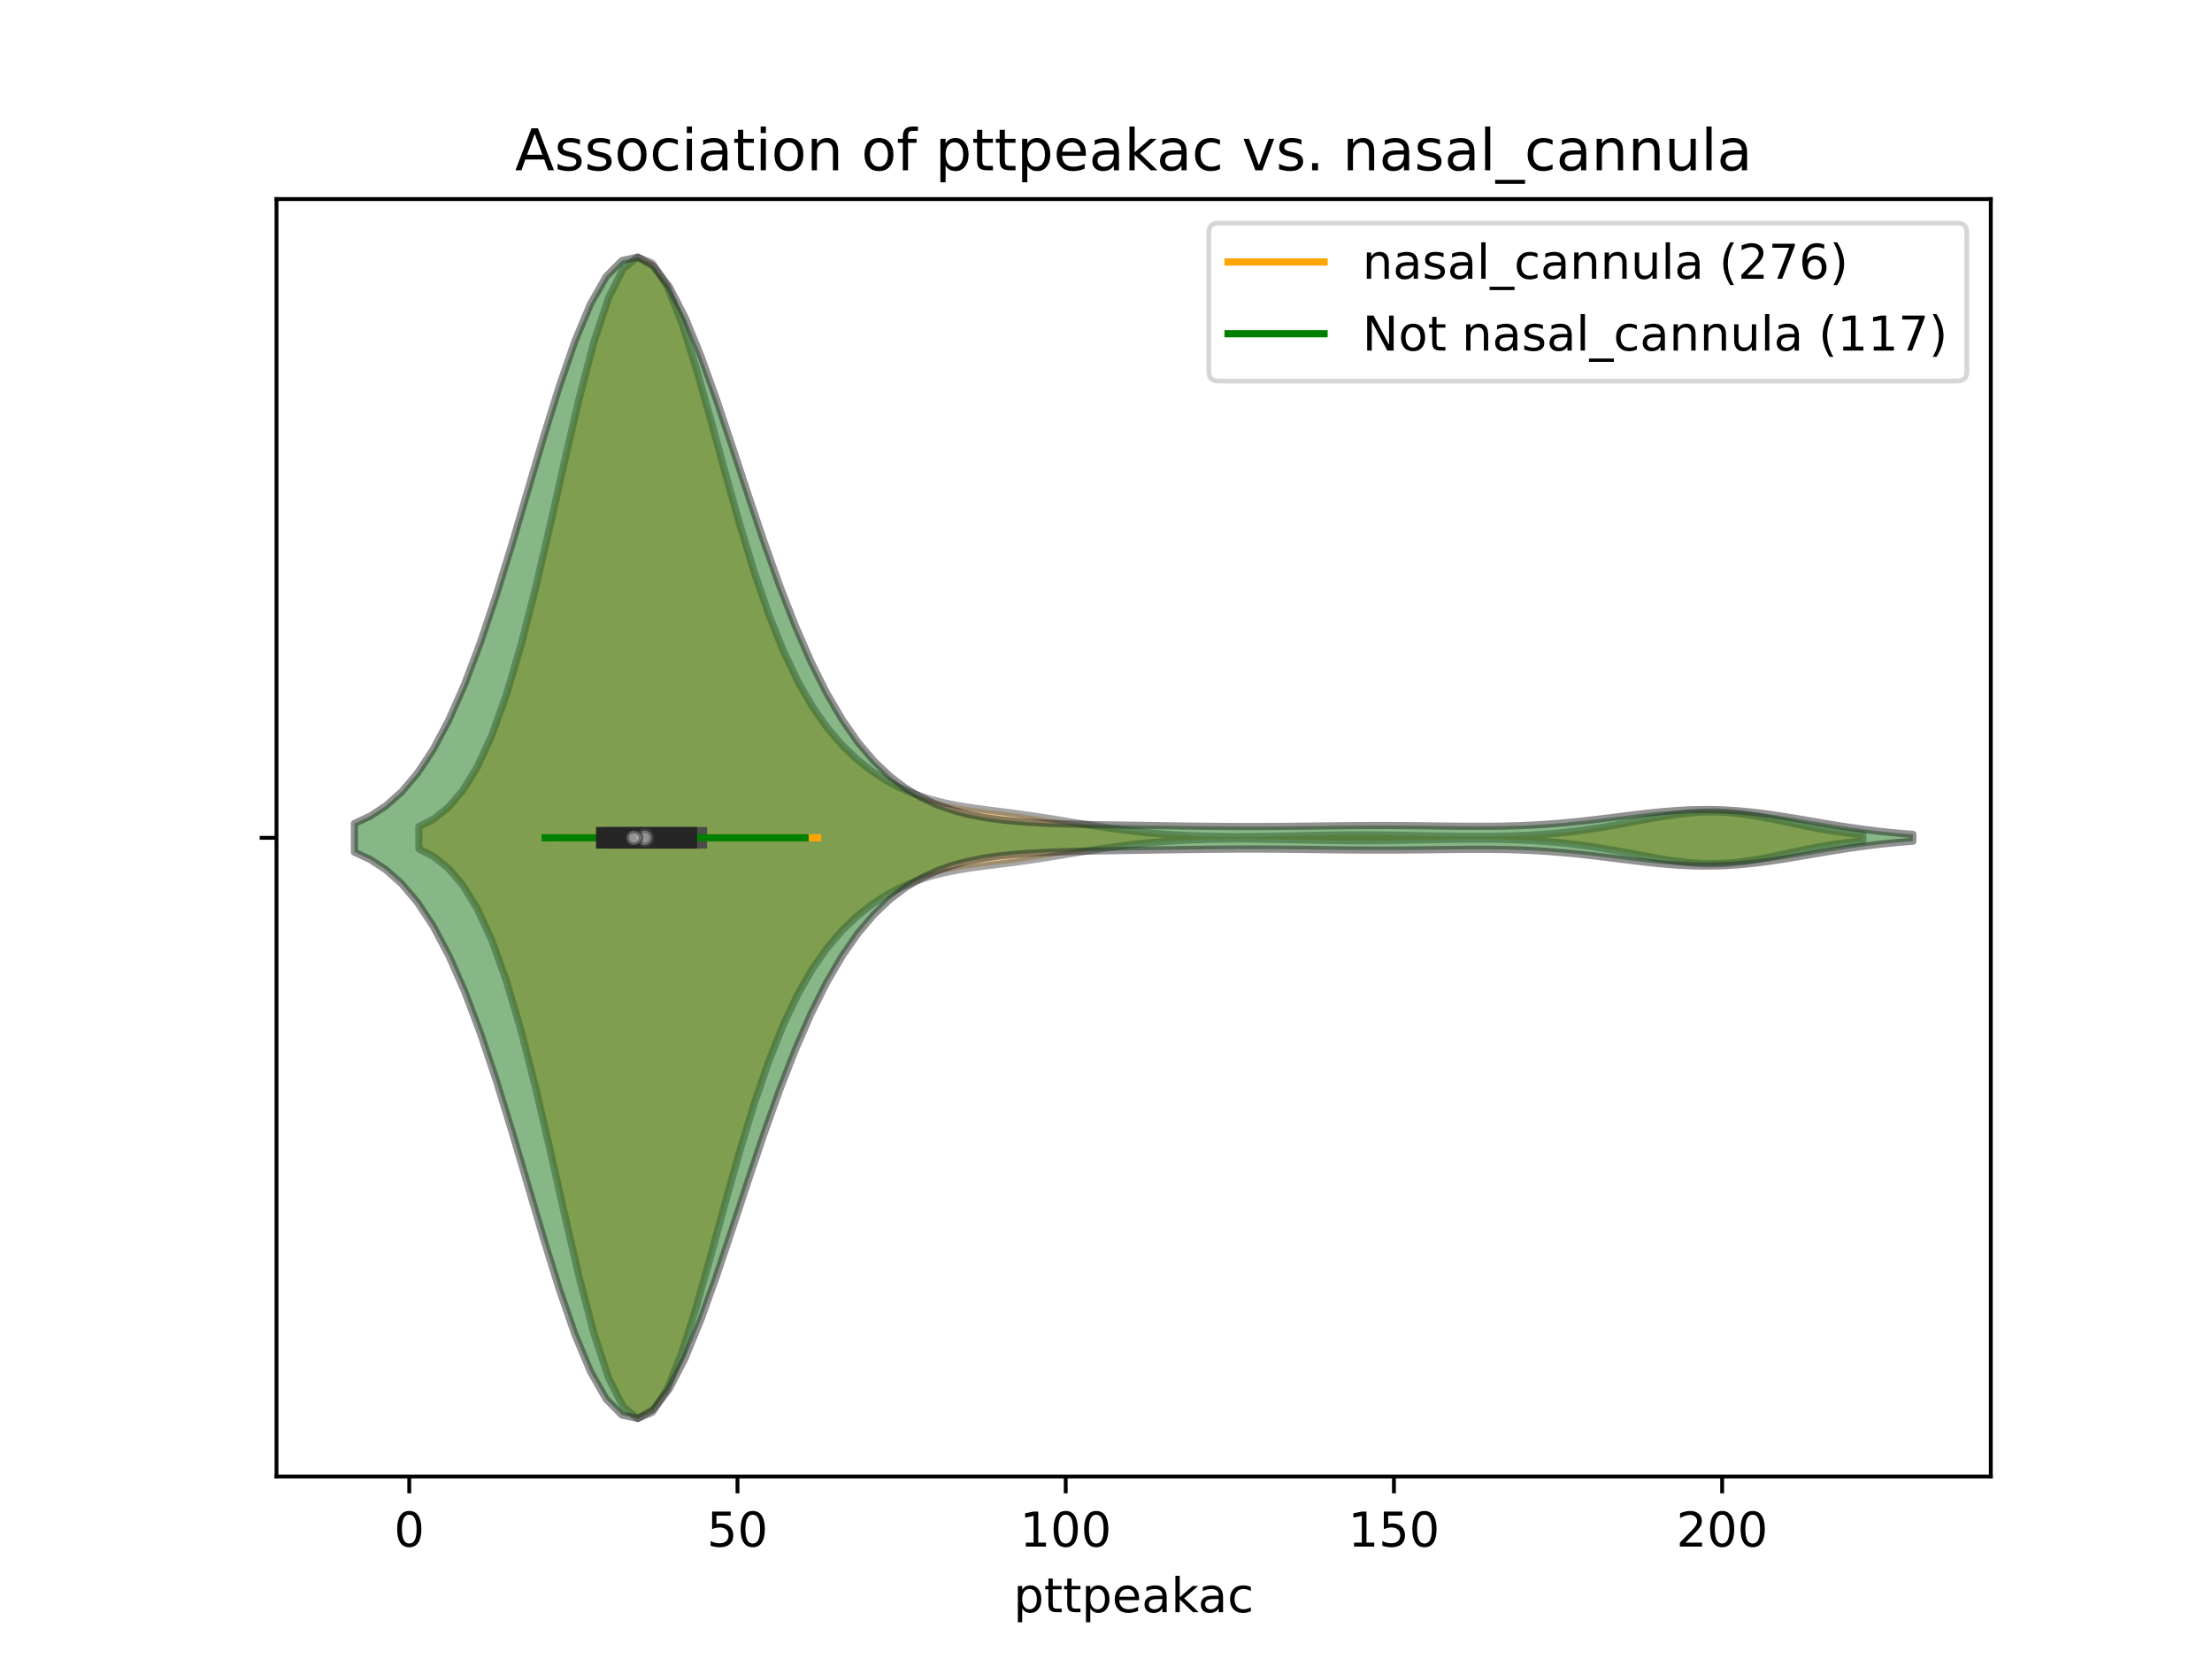 <?xml version="1.0" encoding="utf-8" standalone="no"?>
<!DOCTYPE svg PUBLIC "-//W3C//DTD SVG 1.1//EN"
  "http://www.w3.org/Graphics/SVG/1.1/DTD/svg11.dtd">
<!-- Created with matplotlib (https://matplotlib.org/) -->
<svg height="345.6pt" version="1.1" viewBox="0 0 460.8 345.6" width="460.8pt" xmlns="http://www.w3.org/2000/svg" xmlns:xlink="http://www.w3.org/1999/xlink">
 <defs>
  <style type="text/css">
*{stroke-linecap:butt;stroke-linejoin:round;}
  </style>
 </defs>
 <g id="figure_1">
  <g id="patch_1">
   <path d="M 0 345.6 
L 460.8 345.6 
L 460.8 0 
L 0 0 
z
" style="fill:#ffffff;"/>
  </g>
  <g id="axes_1">
   <g id="patch_2">
    <path d="M 57.6 307.584 
L 414.72 307.584 
L 414.72 41.472 
L 57.6 41.472 
z
" style="fill:#ffffff;"/>
   </g>
   <g id="PolyCollection_1">
    <defs>
     <path d="M 87.263 -168.76 
L 87.263 -173.384 
L 90.301 -174.959 
L 93.34 -177.367 
L 96.378 -180.89 
L 99.417 -185.826 
L 102.455 -192.433 
L 105.493 -200.88 
L 108.532 -211.17 
L 111.57 -223.086 
L 114.609 -236.161 
L 117.647 -249.676 
L 120.685 -262.729 
L 123.724 -274.327 
L 126.762 -283.531 
L 129.801 -289.584 
L 132.839 -292.032 
L 135.878 -290.783 
L 138.916 -286.112 
L 141.954 -278.601 
L 144.993 -269.033 
L 148.031 -258.272 
L 151.07 -247.144 
L 154.108 -236.339 
L 157.146 -226.365 
L 160.185 -217.523 
L 163.223 -209.932 
L 166.262 -203.565 
L 169.3 -198.304 
L 172.338 -193.984 
L 175.377 -190.435 
L 178.415 -187.509 
L 181.454 -185.091 
L 184.492 -183.097 
L 187.53 -181.47 
L 190.569 -180.167 
L 193.607 -179.144 
L 196.646 -178.357 
L 199.684 -177.754 
L 202.723 -177.277 
L 205.761 -176.871 
L 208.799 -176.489 
L 211.838 -176.095 
L 214.876 -175.669 
L 217.915 -175.207 
L 220.953 -174.716 
L 223.991 -174.212 
L 227.03 -173.715 
L 230.068 -173.244 
L 233.107 -172.813 
L 236.145 -172.435 
L 239.183 -172.114 
L 242.222 -171.853 
L 245.26 -171.648 
L 248.299 -171.497 
L 251.337 -171.393 
L 254.375 -171.333 
L 257.414 -171.309 
L 260.452 -171.318 
L 263.491 -171.352 
L 266.529 -171.405 
L 269.568 -171.469 
L 272.606 -171.536 
L 275.644 -171.596 
L 278.683 -171.643 
L 281.721 -171.668 
L 284.76 -171.67 
L 287.798 -171.647 
L 290.836 -171.603 
L 293.875 -171.545 
L 296.913 -171.48 
L 299.952 -171.418 
L 302.99 -171.369 
L 306.028 -171.34 
L 309.067 -171.34 
L 312.105 -171.377 
L 315.144 -171.457 
L 318.182 -171.588 
L 321.22 -171.775 
L 324.259 -172.025 
L 327.297 -172.343 
L 330.336 -172.73 
L 333.374 -173.186 
L 336.413 -173.7 
L 339.451 -174.257 
L 342.489 -174.828 
L 345.528 -175.377 
L 348.566 -175.858 
L 351.605 -176.226 
L 354.643 -176.438 
L 357.681 -176.465 
L 360.72 -176.298 
L 363.758 -175.948 
L 366.797 -175.448 
L 369.835 -174.846 
L 372.873 -174.199 
L 375.912 -173.559 
L 378.95 -172.969 
L 381.989 -172.461 
L 385.027 -172.047 
L 388.065 -171.728 
L 388.065 -170.416 
L 388.065 -170.416 
L 385.027 -170.097 
L 381.989 -169.683 
L 378.95 -169.175 
L 375.912 -168.585 
L 372.873 -167.945 
L 369.835 -167.298 
L 366.797 -166.696 
L 363.758 -166.196 
L 360.72 -165.846 
L 357.681 -165.679 
L 354.643 -165.706 
L 351.605 -165.918 
L 348.566 -166.286 
L 345.528 -166.767 
L 342.489 -167.316 
L 339.451 -167.887 
L 336.413 -168.444 
L 333.374 -168.958 
L 330.336 -169.414 
L 327.297 -169.801 
L 324.259 -170.119 
L 321.22 -170.369 
L 318.182 -170.556 
L 315.144 -170.687 
L 312.105 -170.767 
L 309.067 -170.804 
L 306.028 -170.804 
L 302.99 -170.775 
L 299.952 -170.726 
L 296.913 -170.664 
L 293.875 -170.599 
L 290.836 -170.541 
L 287.798 -170.497 
L 284.76 -170.474 
L 281.721 -170.476 
L 278.683 -170.501 
L 275.644 -170.548 
L 272.606 -170.608 
L 269.568 -170.675 
L 266.529 -170.739 
L 263.491 -170.792 
L 260.452 -170.826 
L 257.414 -170.835 
L 254.375 -170.811 
L 251.337 -170.751 
L 248.299 -170.647 
L 245.26 -170.496 
L 242.222 -170.291 
L 239.183 -170.03 
L 236.145 -169.709 
L 233.107 -169.331 
L 230.068 -168.9 
L 227.03 -168.429 
L 223.991 -167.932 
L 220.953 -167.428 
L 217.915 -166.937 
L 214.876 -166.475 
L 211.838 -166.049 
L 208.799 -165.655 
L 205.761 -165.273 
L 202.723 -164.867 
L 199.684 -164.39 
L 196.646 -163.787 
L 193.607 -163 
L 190.569 -161.977 
L 187.53 -160.674 
L 184.492 -159.047 
L 181.454 -157.053 
L 178.415 -154.635 
L 175.377 -151.709 
L 172.338 -148.16 
L 169.3 -143.84 
L 166.262 -138.579 
L 163.223 -132.212 
L 160.185 -124.621 
L 157.146 -115.779 
L 154.108 -105.805 
L 151.07 -95 
L 148.031 -83.872 
L 144.993 -73.111 
L 141.954 -63.543 
L 138.916 -56.032 
L 135.878 -51.361 
L 132.839 -50.112 
L 129.801 -52.56 
L 126.762 -58.613 
L 123.724 -67.817 
L 120.685 -79.415 
L 117.647 -92.468 
L 114.609 -105.983 
L 111.57 -119.058 
L 108.532 -130.974 
L 105.493 -141.264 
L 102.455 -149.711 
L 99.417 -156.318 
L 96.378 -161.254 
L 93.34 -164.777 
L 90.301 -167.185 
L 87.263 -168.76 
z
" id="m3643668910" style="stroke:#4c4c4c;stroke-opacity:0.5;stroke-width:1.5;"/>
    </defs>
    <g clip-path="url(#p881458fc09)">
     <use style="fill:#df9c20;fill-opacity:0.5;stroke:#4c4c4c;stroke-opacity:0.5;stroke-width:1.5;" x="0" xlink:href="#m3643668910" y="345.6"/>
    </g>
   </g>
   <g id="PolyCollection_2">
    <defs>
     <path d="M 73.833 -168.088 
L 73.833 -174.056 
L 77.112 -175.585 
L 80.391 -177.728 
L 83.671 -180.648 
L 86.95 -184.509 
L 90.229 -189.463 
L 93.509 -195.63 
L 96.788 -203.065 
L 100.067 -211.742 
L 103.347 -221.524 
L 106.626 -232.16 
L 109.905 -243.276 
L 113.185 -254.4 
L 116.464 -264.987 
L 119.743 -274.468 
L 123.023 -282.303 
L 126.302 -288.033 
L 129.581 -291.331 
L 132.861 -292.032 
L 136.14 -290.149 
L 139.42 -285.865 
L 142.699 -279.51 
L 145.978 -271.518 
L 149.258 -262.381 
L 152.537 -252.6 
L 155.816 -242.643 
L 159.096 -232.912 
L 162.375 -223.723 
L 165.654 -215.301 
L 168.934 -207.782 
L 172.213 -201.223 
L 175.492 -195.621 
L 178.772 -190.927 
L 182.051 -187.063 
L 185.33 -183.933 
L 188.61 -181.438 
L 191.889 -179.479 
L 195.168 -177.965 
L 198.448 -176.812 
L 201.727 -175.947 
L 205.006 -175.309 
L 208.286 -174.845 
L 211.565 -174.511 
L 214.844 -174.273 
L 218.124 -174.104 
L 221.403 -173.983 
L 224.682 -173.893 
L 227.962 -173.822 
L 231.241 -173.762 
L 234.52 -173.708 
L 237.8 -173.657 
L 241.079 -173.607 
L 244.358 -173.558 
L 247.638 -173.513 
L 250.917 -173.473 
L 254.196 -173.443 
L 257.476 -173.423 
L 260.755 -173.417 
L 264.034 -173.425 
L 267.314 -173.447 
L 270.593 -173.48 
L 273.872 -173.519 
L 277.152 -173.559 
L 280.431 -173.595 
L 283.71 -173.62 
L 286.99 -173.631 
L 290.269 -173.625 
L 293.548 -173.603 
L 296.828 -173.568 
L 300.107 -173.526 
L 303.386 -173.488 
L 306.666 -173.464 
L 309.945 -173.466 
L 313.224 -173.507 
L 316.504 -173.597 
L 319.783 -173.746 
L 323.062 -173.957 
L 326.342 -174.231 
L 329.621 -174.562 
L 332.9 -174.939 
L 336.18 -175.344 
L 339.459 -175.756 
L 342.739 -176.147 
L 346.018 -176.49 
L 349.297 -176.756 
L 352.577 -176.921 
L 355.856 -176.968 
L 359.135 -176.885 
L 362.415 -176.674 
L 365.694 -176.344 
L 368.973 -175.915 
L 372.253 -175.411 
L 375.532 -174.863 
L 378.811 -174.3 
L 382.091 -173.75 
L 385.37 -173.237 
L 388.649 -172.777 
L 391.929 -172.379 
L 395.208 -172.048 
L 398.487 -171.782 
L 398.487 -170.362 
L 398.487 -170.362 
L 395.208 -170.096 
L 391.929 -169.765 
L 388.649 -169.367 
L 385.37 -168.907 
L 382.091 -168.394 
L 378.811 -167.844 
L 375.532 -167.281 
L 372.253 -166.733 
L 368.973 -166.229 
L 365.694 -165.8 
L 362.415 -165.47 
L 359.135 -165.259 
L 355.856 -165.176 
L 352.577 -165.223 
L 349.297 -165.388 
L 346.018 -165.654 
L 342.739 -165.997 
L 339.459 -166.388 
L 336.18 -166.8 
L 332.9 -167.205 
L 329.621 -167.582 
L 326.342 -167.913 
L 323.062 -168.187 
L 319.783 -168.398 
L 316.504 -168.547 
L 313.224 -168.637 
L 309.945 -168.678 
L 306.666 -168.68 
L 303.386 -168.656 
L 300.107 -168.618 
L 296.828 -168.576 
L 293.548 -168.541 
L 290.269 -168.519 
L 286.99 -168.513 
L 283.71 -168.524 
L 280.431 -168.549 
L 277.152 -168.585 
L 273.872 -168.625 
L 270.593 -168.664 
L 267.314 -168.697 
L 264.034 -168.719 
L 260.755 -168.727 
L 257.476 -168.721 
L 254.196 -168.701 
L 250.917 -168.671 
L 247.638 -168.631 
L 244.358 -168.586 
L 241.079 -168.537 
L 237.8 -168.487 
L 234.52 -168.436 
L 231.241 -168.382 
L 227.962 -168.322 
L 224.682 -168.251 
L 221.403 -168.161 
L 218.124 -168.04 
L 214.844 -167.871 
L 211.565 -167.633 
L 208.286 -167.299 
L 205.006 -166.835 
L 201.727 -166.197 
L 198.448 -165.332 
L 195.168 -164.179 
L 191.889 -162.665 
L 188.61 -160.706 
L 185.33 -158.211 
L 182.051 -155.081 
L 178.772 -151.217 
L 175.492 -146.523 
L 172.213 -140.921 
L 168.934 -134.362 
L 165.654 -126.843 
L 162.375 -118.421 
L 159.096 -109.232 
L 155.816 -99.501 
L 152.537 -89.544 
L 149.258 -79.763 
L 145.978 -70.626 
L 142.699 -62.634 
L 139.42 -56.279 
L 136.14 -51.995 
L 132.861 -50.112 
L 129.581 -50.813 
L 126.302 -54.111 
L 123.023 -59.841 
L 119.743 -67.676 
L 116.464 -77.157 
L 113.185 -87.744 
L 109.905 -98.868 
L 106.626 -109.984 
L 103.347 -120.62 
L 100.067 -130.402 
L 96.788 -139.079 
L 93.509 -146.514 
L 90.229 -152.681 
L 86.95 -157.635 
L 83.671 -161.496 
L 80.391 -164.416 
L 77.112 -166.559 
L 73.833 -168.088 
z
" id="m55f7f452eb" style="stroke:#262626;stroke-opacity:0.5;stroke-width:1.5;"/>
    </defs>
    <g clip-path="url(#p881458fc09)">
     <use style="fill:#107010;fill-opacity:0.5;stroke:#262626;stroke-opacity:0.5;stroke-width:1.5;" x="0" xlink:href="#m55f7f452eb" y="345.6"/>
    </g>
   </g>
   <g id="matplotlib.axis_1">
    <g id="xtick_1">
     <g id="line2d_1">
      <defs>
       <path d="M 0 0 
L 0 3.5 
" id="mf6e90df32a" style="stroke:#000000;stroke-width:0.8;"/>
      </defs>
      <g>
       <use style="stroke:#000000;stroke-width:0.8;" x="85.257" xlink:href="#mf6e90df32a" y="307.584"/>
      </g>
     </g>
     <g id="text_1">
      <!-- 0 -->
      <defs>
       <path d="M 31.781 66.406 
Q 24.172 66.406 20.328 58.906 
Q 16.5 51.422 16.5 36.375 
Q 16.5 21.391 20.328 13.891 
Q 24.172 6.391 31.781 6.391 
Q 39.453 6.391 43.281 13.891 
Q 47.125 21.391 47.125 36.375 
Q 47.125 51.422 43.281 58.906 
Q 39.453 66.406 31.781 66.406 
z
M 31.781 74.219 
Q 44.047 74.219 50.516 64.516 
Q 56.984 54.828 56.984 36.375 
Q 56.984 17.969 50.516 8.266 
Q 44.047 -1.422 31.781 -1.422 
Q 19.531 -1.422 13.062 8.266 
Q 6.594 17.969 6.594 36.375 
Q 6.594 54.828 13.062 64.516 
Q 19.531 74.219 31.781 74.219 
z
" id="DejaVuSans-48"/>
      </defs>
      <g transform="translate(82.076 322.182)scale(0.1 -0.1)">
       <use xlink:href="#DejaVuSans-48"/>
      </g>
     </g>
    </g>
    <g id="xtick_2">
     <g id="line2d_2">
      <g>
       <use style="stroke:#000000;stroke-width:0.8;" x="153.632" xlink:href="#mf6e90df32a" y="307.584"/>
      </g>
     </g>
     <g id="text_2">
      <!-- 50 -->
      <defs>
       <path d="M 10.797 72.906 
L 49.516 72.906 
L 49.516 64.594 
L 19.828 64.594 
L 19.828 46.734 
Q 21.969 47.469 24.109 47.828 
Q 26.266 48.188 28.422 48.188 
Q 40.625 48.188 47.75 41.5 
Q 54.891 34.812 54.891 23.391 
Q 54.891 11.625 47.562 5.094 
Q 40.234 -1.422 26.906 -1.422 
Q 22.312 -1.422 17.547 -0.641 
Q 12.797 0.141 7.719 1.703 
L 7.719 11.625 
Q 12.109 9.234 16.797 8.062 
Q 21.484 6.891 26.703 6.891 
Q 35.156 6.891 40.078 11.328 
Q 45.016 15.766 45.016 23.391 
Q 45.016 31 40.078 35.438 
Q 35.156 39.891 26.703 39.891 
Q 22.75 39.891 18.812 39.016 
Q 14.891 38.141 10.797 36.281 
z
" id="DejaVuSans-53"/>
      </defs>
      <g transform="translate(147.269 322.182)scale(0.1 -0.1)">
       <use xlink:href="#DejaVuSans-53"/>
       <use x="63.623" xlink:href="#DejaVuSans-48"/>
      </g>
     </g>
    </g>
    <g id="xtick_3">
     <g id="line2d_3">
      <g>
       <use style="stroke:#000000;stroke-width:0.8;" x="222.006" xlink:href="#mf6e90df32a" y="307.584"/>
      </g>
     </g>
     <g id="text_3">
      <!-- 100 -->
      <defs>
       <path d="M 12.406 8.297 
L 28.516 8.297 
L 28.516 63.922 
L 10.984 60.406 
L 10.984 69.391 
L 28.422 72.906 
L 38.281 72.906 
L 38.281 8.297 
L 54.391 8.297 
L 54.391 0 
L 12.406 0 
z
" id="DejaVuSans-49"/>
      </defs>
      <g transform="translate(212.463 322.182)scale(0.1 -0.1)">
       <use xlink:href="#DejaVuSans-49"/>
       <use x="63.623" xlink:href="#DejaVuSans-48"/>
       <use x="127.246" xlink:href="#DejaVuSans-48"/>
      </g>
     </g>
    </g>
    <g id="xtick_4">
     <g id="line2d_4">
      <g>
       <use style="stroke:#000000;stroke-width:0.8;" x="290.381" xlink:href="#mf6e90df32a" y="307.584"/>
      </g>
     </g>
     <g id="text_4">
      <!-- 150 -->
      <g transform="translate(280.837 322.182)scale(0.1 -0.1)">
       <use xlink:href="#DejaVuSans-49"/>
       <use x="63.623" xlink:href="#DejaVuSans-53"/>
       <use x="127.246" xlink:href="#DejaVuSans-48"/>
      </g>
     </g>
    </g>
    <g id="xtick_5">
     <g id="line2d_5">
      <g>
       <use style="stroke:#000000;stroke-width:0.8;" x="358.756" xlink:href="#mf6e90df32a" y="307.584"/>
      </g>
     </g>
     <g id="text_5">
      <!-- 200 -->
      <defs>
       <path d="M 19.188 8.297 
L 53.609 8.297 
L 53.609 0 
L 7.328 0 
L 7.328 8.297 
Q 12.938 14.109 22.625 23.891 
Q 32.328 33.688 34.812 36.531 
Q 39.547 41.844 41.422 45.531 
Q 43.312 49.219 43.312 52.781 
Q 43.312 58.594 39.234 62.25 
Q 35.156 65.922 28.609 65.922 
Q 23.969 65.922 18.812 64.312 
Q 13.672 62.703 7.812 59.422 
L 7.812 69.391 
Q 13.766 71.781 18.938 73 
Q 24.125 74.219 28.422 74.219 
Q 39.75 74.219 46.484 68.547 
Q 53.219 62.891 53.219 53.422 
Q 53.219 48.922 51.531 44.891 
Q 49.859 40.875 45.406 35.406 
Q 44.188 33.984 37.641 27.219 
Q 31.109 20.453 19.188 8.297 
z
" id="DejaVuSans-50"/>
      </defs>
      <g transform="translate(349.212 322.182)scale(0.1 -0.1)">
       <use xlink:href="#DejaVuSans-50"/>
       <use x="63.623" xlink:href="#DejaVuSans-48"/>
       <use x="127.246" xlink:href="#DejaVuSans-48"/>
      </g>
     </g>
    </g>
    <g id="text_6">
     <!-- pttpeakac -->
     <defs>
      <path d="M 18.109 8.203 
L 18.109 -20.797 
L 9.078 -20.797 
L 9.078 54.688 
L 18.109 54.688 
L 18.109 46.391 
Q 20.953 51.266 25.266 53.625 
Q 29.594 56 35.594 56 
Q 45.562 56 51.781 48.094 
Q 58.016 40.188 58.016 27.297 
Q 58.016 14.406 51.781 6.484 
Q 45.562 -1.422 35.594 -1.422 
Q 29.594 -1.422 25.266 0.953 
Q 20.953 3.328 18.109 8.203 
z
M 48.688 27.297 
Q 48.688 37.203 44.609 42.844 
Q 40.531 48.484 33.406 48.484 
Q 26.266 48.484 22.188 42.844 
Q 18.109 37.203 18.109 27.297 
Q 18.109 17.391 22.188 11.75 
Q 26.266 6.109 33.406 6.109 
Q 40.531 6.109 44.609 11.75 
Q 48.688 17.391 48.688 27.297 
z
" id="DejaVuSans-112"/>
      <path d="M 18.312 70.219 
L 18.312 54.688 
L 36.812 54.688 
L 36.812 47.703 
L 18.312 47.703 
L 18.312 18.016 
Q 18.312 11.328 20.141 9.422 
Q 21.969 7.516 27.594 7.516 
L 36.812 7.516 
L 36.812 0 
L 27.594 0 
Q 17.188 0 13.234 3.875 
Q 9.281 7.766 9.281 18.016 
L 9.281 47.703 
L 2.688 47.703 
L 2.688 54.688 
L 9.281 54.688 
L 9.281 70.219 
z
" id="DejaVuSans-116"/>
      <path d="M 56.203 29.594 
L 56.203 25.203 
L 14.891 25.203 
Q 15.484 15.922 20.484 11.062 
Q 25.484 6.203 34.422 6.203 
Q 39.594 6.203 44.453 7.469 
Q 49.312 8.734 54.109 11.281 
L 54.109 2.781 
Q 49.266 0.734 44.188 -0.344 
Q 39.109 -1.422 33.891 -1.422 
Q 20.797 -1.422 13.156 6.188 
Q 5.516 13.812 5.516 26.812 
Q 5.516 40.234 12.766 48.109 
Q 20.016 56 32.328 56 
Q 43.359 56 49.781 48.891 
Q 56.203 41.797 56.203 29.594 
z
M 47.219 32.234 
Q 47.125 39.594 43.094 43.984 
Q 39.062 48.391 32.422 48.391 
Q 24.906 48.391 20.391 44.141 
Q 15.875 39.891 15.188 32.172 
z
" id="DejaVuSans-101"/>
      <path d="M 34.281 27.484 
Q 23.391 27.484 19.188 25 
Q 14.984 22.516 14.984 16.5 
Q 14.984 11.719 18.141 8.906 
Q 21.297 6.109 26.703 6.109 
Q 34.188 6.109 38.703 11.406 
Q 43.219 16.703 43.219 25.484 
L 43.219 27.484 
z
M 52.203 31.203 
L 52.203 0 
L 43.219 0 
L 43.219 8.297 
Q 40.141 3.328 35.547 0.953 
Q 30.953 -1.422 24.312 -1.422 
Q 15.922 -1.422 10.953 3.297 
Q 6 8.016 6 15.922 
Q 6 25.141 12.172 29.828 
Q 18.359 34.516 30.609 34.516 
L 43.219 34.516 
L 43.219 35.406 
Q 43.219 41.609 39.141 45 
Q 35.062 48.391 27.688 48.391 
Q 23 48.391 18.547 47.266 
Q 14.109 46.141 10.016 43.891 
L 10.016 52.203 
Q 14.938 54.109 19.578 55.047 
Q 24.219 56 28.609 56 
Q 40.484 56 46.344 49.844 
Q 52.203 43.703 52.203 31.203 
z
" id="DejaVuSans-97"/>
      <path d="M 9.078 75.984 
L 18.109 75.984 
L 18.109 31.109 
L 44.922 54.688 
L 56.391 54.688 
L 27.391 29.109 
L 57.625 0 
L 45.906 0 
L 18.109 26.703 
L 18.109 0 
L 9.078 0 
z
" id="DejaVuSans-107"/>
      <path d="M 48.781 52.594 
L 48.781 44.188 
Q 44.969 46.297 41.141 47.344 
Q 37.312 48.391 33.406 48.391 
Q 24.656 48.391 19.812 42.844 
Q 14.984 37.312 14.984 27.297 
Q 14.984 17.281 19.812 11.734 
Q 24.656 6.203 33.406 6.203 
Q 37.312 6.203 41.141 7.25 
Q 44.969 8.297 48.781 10.406 
L 48.781 2.094 
Q 45.016 0.344 40.984 -0.531 
Q 36.969 -1.422 32.422 -1.422 
Q 20.062 -1.422 12.781 6.344 
Q 5.516 14.109 5.516 27.297 
Q 5.516 40.672 12.859 48.328 
Q 20.219 56 33.016 56 
Q 37.156 56 41.109 55.141 
Q 45.062 54.297 48.781 52.594 
z
" id="DejaVuSans-99"/>
     </defs>
     <g transform="translate(211.13 335.861)scale(0.1 -0.1)">
      <use xlink:href="#DejaVuSans-112"/>
      <use x="63.477" xlink:href="#DejaVuSans-116"/>
      <use x="102.686" xlink:href="#DejaVuSans-116"/>
      <use x="141.895" xlink:href="#DejaVuSans-112"/>
      <use x="205.371" xlink:href="#DejaVuSans-101"/>
      <use x="266.895" xlink:href="#DejaVuSans-97"/>
      <use x="328.174" xlink:href="#DejaVuSans-107"/>
      <use x="384.334" xlink:href="#DejaVuSans-97"/>
      <use x="445.613" xlink:href="#DejaVuSans-99"/>
     </g>
    </g>
   </g>
   <g id="matplotlib.axis_2">
    <g id="ytick_1">
     <g id="line2d_6">
      <defs>
       <path d="M 0 0 
L -3.5 0 
" id="mcb847c5f07" style="stroke:#000000;stroke-width:0.8;"/>
      </defs>
      <g>
       <use style="stroke:#000000;stroke-width:0.8;" x="57.6" xlink:href="#mcb847c5f07" y="174.528"/>
      </g>
     </g>
    </g>
   </g>
   <g id="line2d_7">
    <path clip-path="url(#p881458fc09)" d="M 116.572 174.528 
L 170.315 174.528 
" style="fill:none;stroke:#ffa500;stroke-linecap:square;stroke-width:1.5;"/>
   </g>
   <g id="line2d_8">
    <path clip-path="url(#p881458fc09)" d="M 128.025 174.528 
L 145.051 174.528 
" style="fill:none;stroke:#4c4c4c;stroke-linecap:square;stroke-width:4.5;"/>
   </g>
   <g id="line2d_9">
    <path clip-path="url(#p881458fc09)" d="M 113.564 174.528 
L 167.717 174.528 
" style="fill:none;stroke:#008000;stroke-linecap:square;stroke-width:1.5;"/>
   </g>
   <g id="line2d_10">
    <path clip-path="url(#p881458fc09)" d="M 126.418 174.528 
L 142.965 174.528 
" style="fill:none;stroke:#262626;stroke-linecap:square;stroke-width:4.5;"/>
   </g>
   <g id="patch_3">
    <path d="M 57.6 307.584 
L 57.6 41.472 
" style="fill:none;stroke:#000000;stroke-linecap:square;stroke-linejoin:miter;stroke-width:0.8;"/>
   </g>
   <g id="patch_4">
    <path d="M 414.72 307.584 
L 414.72 41.472 
" style="fill:none;stroke:#000000;stroke-linecap:square;stroke-linejoin:miter;stroke-width:0.8;"/>
   </g>
   <g id="patch_5">
    <path d="M 57.6 307.584 
L 414.72 307.584 
" style="fill:none;stroke:#000000;stroke-linecap:square;stroke-linejoin:miter;stroke-width:0.8;"/>
   </g>
   <g id="patch_6">
    <path d="M 57.6 41.472 
L 414.72 41.472 
" style="fill:none;stroke:#000000;stroke-linecap:square;stroke-linejoin:miter;stroke-width:0.8;"/>
   </g>
   <g id="PathCollection_1">
    <defs>
     <path d="M 0 1.5 
C 0.398 1.5 0.779 1.342 1.061 1.061 
C 1.342 0.779 1.5 0.398 1.5 0 
C 1.5 -0.398 1.342 -0.779 1.061 -1.061 
C 0.779 -1.342 0.398 -1.5 0 -1.5 
C -0.398 -1.5 -0.779 -1.342 -1.061 -1.061 
C -1.342 -0.779 -1.5 -0.398 -1.5 0 
C -1.5 0.398 -1.342 0.779 -1.061 1.061 
C -0.779 1.342 -0.398 1.5 0 1.5 
z
" id="m3e98b958b4" style="stroke:#4c4c4c;stroke-opacity:0.5;"/>
    </defs>
    <g clip-path="url(#p881458fc09)">
     <use style="fill:#ffffff;fill-opacity:0.5;stroke:#4c4c4c;stroke-opacity:0.5;" x="134.281" xlink:href="#m3e98b958b4" y="174.528"/>
    </g>
   </g>
   <g id="PathCollection_2">
    <defs>
     <path d="M 0 1.5 
C 0.398 1.5 0.779 1.342 1.061 1.061 
C 1.342 0.779 1.5 0.398 1.5 0 
C 1.5 -0.398 1.342 -0.779 1.061 -1.061 
C 0.779 -1.342 0.398 -1.5 0 -1.5 
C -0.398 -1.5 -0.779 -1.342 -1.061 -1.061 
C -1.342 -0.779 -1.5 -0.398 -1.5 0 
C -1.5 0.398 -1.342 0.779 -1.061 1.061 
C -0.779 1.342 -0.398 1.5 0 1.5 
z
" id="ma951874d0e" style="stroke:#262626;stroke-opacity:0.5;"/>
    </defs>
    <g clip-path="url(#p881458fc09)">
     <use style="fill:#ffffff;fill-opacity:0.5;stroke:#262626;stroke-opacity:0.5;" x="132.025" xlink:href="#ma951874d0e" y="174.528"/>
    </g>
   </g>
   <g id="text_7">
    <!-- Association of pttpeakac vs. nasal_cannula -->
    <defs>
     <path d="M 34.188 63.188 
L 20.797 26.906 
L 47.609 26.906 
z
M 28.609 72.906 
L 39.797 72.906 
L 67.578 0 
L 57.328 0 
L 50.688 18.703 
L 17.828 18.703 
L 11.188 0 
L 0.781 0 
z
" id="DejaVuSans-65"/>
     <path d="M 44.281 53.078 
L 44.281 44.578 
Q 40.484 46.531 36.375 47.5 
Q 32.281 48.484 27.875 48.484 
Q 21.188 48.484 17.844 46.438 
Q 14.5 44.391 14.5 40.281 
Q 14.5 37.156 16.891 35.375 
Q 19.281 33.594 26.516 31.984 
L 29.594 31.297 
Q 39.156 29.25 43.188 25.516 
Q 47.219 21.781 47.219 15.094 
Q 47.219 7.469 41.188 3.016 
Q 35.156 -1.422 24.609 -1.422 
Q 20.219 -1.422 15.453 -0.562 
Q 10.688 0.297 5.422 2 
L 5.422 11.281 
Q 10.406 8.688 15.234 7.391 
Q 20.062 6.109 24.812 6.109 
Q 31.156 6.109 34.562 8.281 
Q 37.984 10.453 37.984 14.406 
Q 37.984 18.062 35.516 20.016 
Q 33.062 21.969 24.703 23.781 
L 21.578 24.516 
Q 13.234 26.266 9.516 29.906 
Q 5.812 33.547 5.812 39.891 
Q 5.812 47.609 11.281 51.797 
Q 16.75 56 26.812 56 
Q 31.781 56 36.172 55.266 
Q 40.578 54.547 44.281 53.078 
z
" id="DejaVuSans-115"/>
     <path d="M 30.609 48.391 
Q 23.391 48.391 19.188 42.75 
Q 14.984 37.109 14.984 27.297 
Q 14.984 17.484 19.156 11.844 
Q 23.344 6.203 30.609 6.203 
Q 37.797 6.203 41.984 11.859 
Q 46.188 17.531 46.188 27.297 
Q 46.188 37.016 41.984 42.703 
Q 37.797 48.391 30.609 48.391 
z
M 30.609 56 
Q 42.328 56 49.016 48.375 
Q 55.719 40.766 55.719 27.297 
Q 55.719 13.875 49.016 6.219 
Q 42.328 -1.422 30.609 -1.422 
Q 18.844 -1.422 12.172 6.219 
Q 5.516 13.875 5.516 27.297 
Q 5.516 40.766 12.172 48.375 
Q 18.844 56 30.609 56 
z
" id="DejaVuSans-111"/>
     <path d="M 9.422 54.688 
L 18.406 54.688 
L 18.406 0 
L 9.422 0 
z
M 9.422 75.984 
L 18.406 75.984 
L 18.406 64.594 
L 9.422 64.594 
z
" id="DejaVuSans-105"/>
     <path d="M 54.891 33.016 
L 54.891 0 
L 45.906 0 
L 45.906 32.719 
Q 45.906 40.484 42.875 44.328 
Q 39.844 48.188 33.797 48.188 
Q 26.516 48.188 22.312 43.547 
Q 18.109 38.922 18.109 30.906 
L 18.109 0 
L 9.078 0 
L 9.078 54.688 
L 18.109 54.688 
L 18.109 46.188 
Q 21.344 51.125 25.703 53.562 
Q 30.078 56 35.797 56 
Q 45.219 56 50.047 50.172 
Q 54.891 44.344 54.891 33.016 
z
" id="DejaVuSans-110"/>
     <path id="DejaVuSans-32"/>
     <path d="M 37.109 75.984 
L 37.109 68.5 
L 28.516 68.5 
Q 23.688 68.5 21.797 66.547 
Q 19.922 64.594 19.922 59.516 
L 19.922 54.688 
L 34.719 54.688 
L 34.719 47.703 
L 19.922 47.703 
L 19.922 0 
L 10.891 0 
L 10.891 47.703 
L 2.297 47.703 
L 2.297 54.688 
L 10.891 54.688 
L 10.891 58.5 
Q 10.891 67.625 15.141 71.797 
Q 19.391 75.984 28.609 75.984 
z
" id="DejaVuSans-102"/>
     <path d="M 2.984 54.688 
L 12.5 54.688 
L 29.594 8.797 
L 46.688 54.688 
L 56.203 54.688 
L 35.688 0 
L 23.484 0 
z
" id="DejaVuSans-118"/>
     <path d="M 10.688 12.406 
L 21 12.406 
L 21 0 
L 10.688 0 
z
" id="DejaVuSans-46"/>
     <path d="M 9.422 75.984 
L 18.406 75.984 
L 18.406 0 
L 9.422 0 
z
" id="DejaVuSans-108"/>
     <path d="M 50.984 -16.609 
L 50.984 -23.578 
L -0.984 -23.578 
L -0.984 -16.609 
z
" id="DejaVuSans-95"/>
     <path d="M 8.5 21.578 
L 8.5 54.688 
L 17.484 54.688 
L 17.484 21.922 
Q 17.484 14.156 20.5 10.266 
Q 23.531 6.391 29.594 6.391 
Q 36.859 6.391 41.078 11.031 
Q 45.312 15.672 45.312 23.688 
L 45.312 54.688 
L 54.297 54.688 
L 54.297 0 
L 45.312 0 
L 45.312 8.406 
Q 42.047 3.422 37.719 1 
Q 33.406 -1.422 27.688 -1.422 
Q 18.266 -1.422 13.375 4.438 
Q 8.5 10.297 8.5 21.578 
z
M 31.109 56 
z
" id="DejaVuSans-117"/>
    </defs>
    <g transform="translate(107.29 35.472)scale(0.12 -0.12)">
     <use xlink:href="#DejaVuSans-65"/>
     <use x="68.408" xlink:href="#DejaVuSans-115"/>
     <use x="120.508" xlink:href="#DejaVuSans-115"/>
     <use x="172.607" xlink:href="#DejaVuSans-111"/>
     <use x="233.789" xlink:href="#DejaVuSans-99"/>
     <use x="288.77" xlink:href="#DejaVuSans-105"/>
     <use x="316.553" xlink:href="#DejaVuSans-97"/>
     <use x="377.832" xlink:href="#DejaVuSans-116"/>
     <use x="417.041" xlink:href="#DejaVuSans-105"/>
     <use x="444.824" xlink:href="#DejaVuSans-111"/>
     <use x="506.006" xlink:href="#DejaVuSans-110"/>
     <use x="569.385" xlink:href="#DejaVuSans-32"/>
     <use x="601.172" xlink:href="#DejaVuSans-111"/>
     <use x="662.354" xlink:href="#DejaVuSans-102"/>
     <use x="697.559" xlink:href="#DejaVuSans-32"/>
     <use x="729.346" xlink:href="#DejaVuSans-112"/>
     <use x="792.822" xlink:href="#DejaVuSans-116"/>
     <use x="832.031" xlink:href="#DejaVuSans-116"/>
     <use x="871.24" xlink:href="#DejaVuSans-112"/>
     <use x="934.717" xlink:href="#DejaVuSans-101"/>
     <use x="996.24" xlink:href="#DejaVuSans-97"/>
     <use x="1057.52" xlink:href="#DejaVuSans-107"/>
     <use x="1113.68" xlink:href="#DejaVuSans-97"/>
     <use x="1174.959" xlink:href="#DejaVuSans-99"/>
     <use x="1229.939" xlink:href="#DejaVuSans-32"/>
     <use x="1261.727" xlink:href="#DejaVuSans-118"/>
     <use x="1320.906" xlink:href="#DejaVuSans-115"/>
     <use x="1373.006" xlink:href="#DejaVuSans-46"/>
     <use x="1404.793" xlink:href="#DejaVuSans-32"/>
     <use x="1436.58" xlink:href="#DejaVuSans-110"/>
     <use x="1499.959" xlink:href="#DejaVuSans-97"/>
     <use x="1561.238" xlink:href="#DejaVuSans-115"/>
     <use x="1613.338" xlink:href="#DejaVuSans-97"/>
     <use x="1674.617" xlink:href="#DejaVuSans-108"/>
     <use x="1702.4" xlink:href="#DejaVuSans-95"/>
     <use x="1752.4" xlink:href="#DejaVuSans-99"/>
     <use x="1807.381" xlink:href="#DejaVuSans-97"/>
     <use x="1868.66" xlink:href="#DejaVuSans-110"/>
     <use x="1932.039" xlink:href="#DejaVuSans-110"/>
     <use x="1995.418" xlink:href="#DejaVuSans-117"/>
     <use x="2058.797" xlink:href="#DejaVuSans-108"/>
     <use x="2086.58" xlink:href="#DejaVuSans-97"/>
    </g>
   </g>
   <g id="legend_1">
    <g id="patch_7">
     <path d="M 253.826 79.385 
L 407.72 79.385 
Q 409.72 79.385 409.72 77.385 
L 409.72 48.472 
Q 409.72 46.472 407.72 46.472 
L 253.826 46.472 
Q 251.826 46.472 251.826 48.472 
L 251.826 77.385 
Q 251.826 79.385 253.826 79.385 
z
" style="fill:#ffffff;opacity:0.8;stroke:#cccccc;stroke-linejoin:miter;"/>
    </g>
    <g id="line2d_11">
     <path d="M 255.826 54.57 
L 275.826 54.57 
" style="fill:none;stroke:#ffa500;stroke-linecap:square;stroke-width:1.5;"/>
    </g>
    <g id="line2d_12"/>
    <g id="text_8">
     <!-- nasal_cannula (276) -->
     <defs>
      <path d="M 31 75.875 
Q 24.469 64.656 21.281 53.656 
Q 18.109 42.672 18.109 31.391 
Q 18.109 20.125 21.312 9.062 
Q 24.516 -2 31 -13.188 
L 23.188 -13.188 
Q 15.875 -1.703 12.234 9.375 
Q 8.594 20.453 8.594 31.391 
Q 8.594 42.281 12.203 53.312 
Q 15.828 64.359 23.188 75.875 
z
" id="DejaVuSans-40"/>
      <path d="M 8.203 72.906 
L 55.078 72.906 
L 55.078 68.703 
L 28.609 0 
L 18.312 0 
L 43.219 64.594 
L 8.203 64.594 
z
" id="DejaVuSans-55"/>
      <path d="M 33.016 40.375 
Q 26.375 40.375 22.484 35.828 
Q 18.609 31.297 18.609 23.391 
Q 18.609 15.531 22.484 10.953 
Q 26.375 6.391 33.016 6.391 
Q 39.656 6.391 43.531 10.953 
Q 47.406 15.531 47.406 23.391 
Q 47.406 31.297 43.531 35.828 
Q 39.656 40.375 33.016 40.375 
z
M 52.594 71.297 
L 52.594 62.312 
Q 48.875 64.062 45.094 64.984 
Q 41.312 65.922 37.594 65.922 
Q 27.828 65.922 22.672 59.328 
Q 17.531 52.734 16.797 39.406 
Q 19.672 43.656 24.016 45.922 
Q 28.375 48.188 33.594 48.188 
Q 44.578 48.188 50.953 41.516 
Q 57.328 34.859 57.328 23.391 
Q 57.328 12.156 50.688 5.359 
Q 44.047 -1.422 33.016 -1.422 
Q 20.359 -1.422 13.672 8.266 
Q 6.984 17.969 6.984 36.375 
Q 6.984 53.656 15.188 63.938 
Q 23.391 74.219 37.203 74.219 
Q 40.922 74.219 44.703 73.484 
Q 48.484 72.75 52.594 71.297 
z
" id="DejaVuSans-54"/>
      <path d="M 8.016 75.875 
L 15.828 75.875 
Q 23.141 64.359 26.781 53.312 
Q 30.422 42.281 30.422 31.391 
Q 30.422 20.453 26.781 9.375 
Q 23.141 -1.703 15.828 -13.188 
L 8.016 -13.188 
Q 14.5 -2 17.703 9.062 
Q 20.906 20.125 20.906 31.391 
Q 20.906 42.672 17.703 53.656 
Q 14.5 64.656 8.016 75.875 
z
" id="DejaVuSans-41"/>
     </defs>
     <g transform="translate(283.826 58.07)scale(0.1 -0.1)">
      <use xlink:href="#DejaVuSans-110"/>
      <use x="63.379" xlink:href="#DejaVuSans-97"/>
      <use x="124.658" xlink:href="#DejaVuSans-115"/>
      <use x="176.758" xlink:href="#DejaVuSans-97"/>
      <use x="238.037" xlink:href="#DejaVuSans-108"/>
      <use x="265.82" xlink:href="#DejaVuSans-95"/>
      <use x="315.82" xlink:href="#DejaVuSans-99"/>
      <use x="370.801" xlink:href="#DejaVuSans-97"/>
      <use x="432.08" xlink:href="#DejaVuSans-110"/>
      <use x="495.459" xlink:href="#DejaVuSans-110"/>
      <use x="558.838" xlink:href="#DejaVuSans-117"/>
      <use x="622.217" xlink:href="#DejaVuSans-108"/>
      <use x="650" xlink:href="#DejaVuSans-97"/>
      <use x="711.279" xlink:href="#DejaVuSans-32"/>
      <use x="743.066" xlink:href="#DejaVuSans-40"/>
      <use x="782.08" xlink:href="#DejaVuSans-50"/>
      <use x="845.703" xlink:href="#DejaVuSans-55"/>
      <use x="909.326" xlink:href="#DejaVuSans-54"/>
      <use x="972.949" xlink:href="#DejaVuSans-41"/>
     </g>
    </g>
    <g id="line2d_13">
     <path d="M 255.826 69.527 
L 275.826 69.527 
" style="fill:none;stroke:#008000;stroke-linecap:square;stroke-width:1.5;"/>
    </g>
    <g id="line2d_14"/>
    <g id="text_9">
     <!-- Not nasal_cannula (117) -->
     <defs>
      <path d="M 9.812 72.906 
L 23.094 72.906 
L 55.422 11.922 
L 55.422 72.906 
L 64.984 72.906 
L 64.984 0 
L 51.703 0 
L 19.391 60.984 
L 19.391 0 
L 9.812 0 
z
" id="DejaVuSans-78"/>
     </defs>
     <g transform="translate(283.826 73.027)scale(0.1 -0.1)">
      <use xlink:href="#DejaVuSans-78"/>
      <use x="74.805" xlink:href="#DejaVuSans-111"/>
      <use x="135.986" xlink:href="#DejaVuSans-116"/>
      <use x="175.195" xlink:href="#DejaVuSans-32"/>
      <use x="206.982" xlink:href="#DejaVuSans-110"/>
      <use x="270.361" xlink:href="#DejaVuSans-97"/>
      <use x="331.641" xlink:href="#DejaVuSans-115"/>
      <use x="383.74" xlink:href="#DejaVuSans-97"/>
      <use x="445.02" xlink:href="#DejaVuSans-108"/>
      <use x="472.803" xlink:href="#DejaVuSans-95"/>
      <use x="522.803" xlink:href="#DejaVuSans-99"/>
      <use x="577.783" xlink:href="#DejaVuSans-97"/>
      <use x="639.062" xlink:href="#DejaVuSans-110"/>
      <use x="702.441" xlink:href="#DejaVuSans-110"/>
      <use x="765.82" xlink:href="#DejaVuSans-117"/>
      <use x="829.199" xlink:href="#DejaVuSans-108"/>
      <use x="856.982" xlink:href="#DejaVuSans-97"/>
      <use x="918.262" xlink:href="#DejaVuSans-32"/>
      <use x="950.049" xlink:href="#DejaVuSans-40"/>
      <use x="989.062" xlink:href="#DejaVuSans-49"/>
      <use x="1052.686" xlink:href="#DejaVuSans-49"/>
      <use x="1116.309" xlink:href="#DejaVuSans-55"/>
      <use x="1179.932" xlink:href="#DejaVuSans-41"/>
     </g>
    </g>
   </g>
  </g>
 </g>
 <defs>
  <clipPath id="p881458fc09">
   <rect height="266.112" width="357.12" x="57.6" y="41.472"/>
  </clipPath>
 </defs>
</svg>
